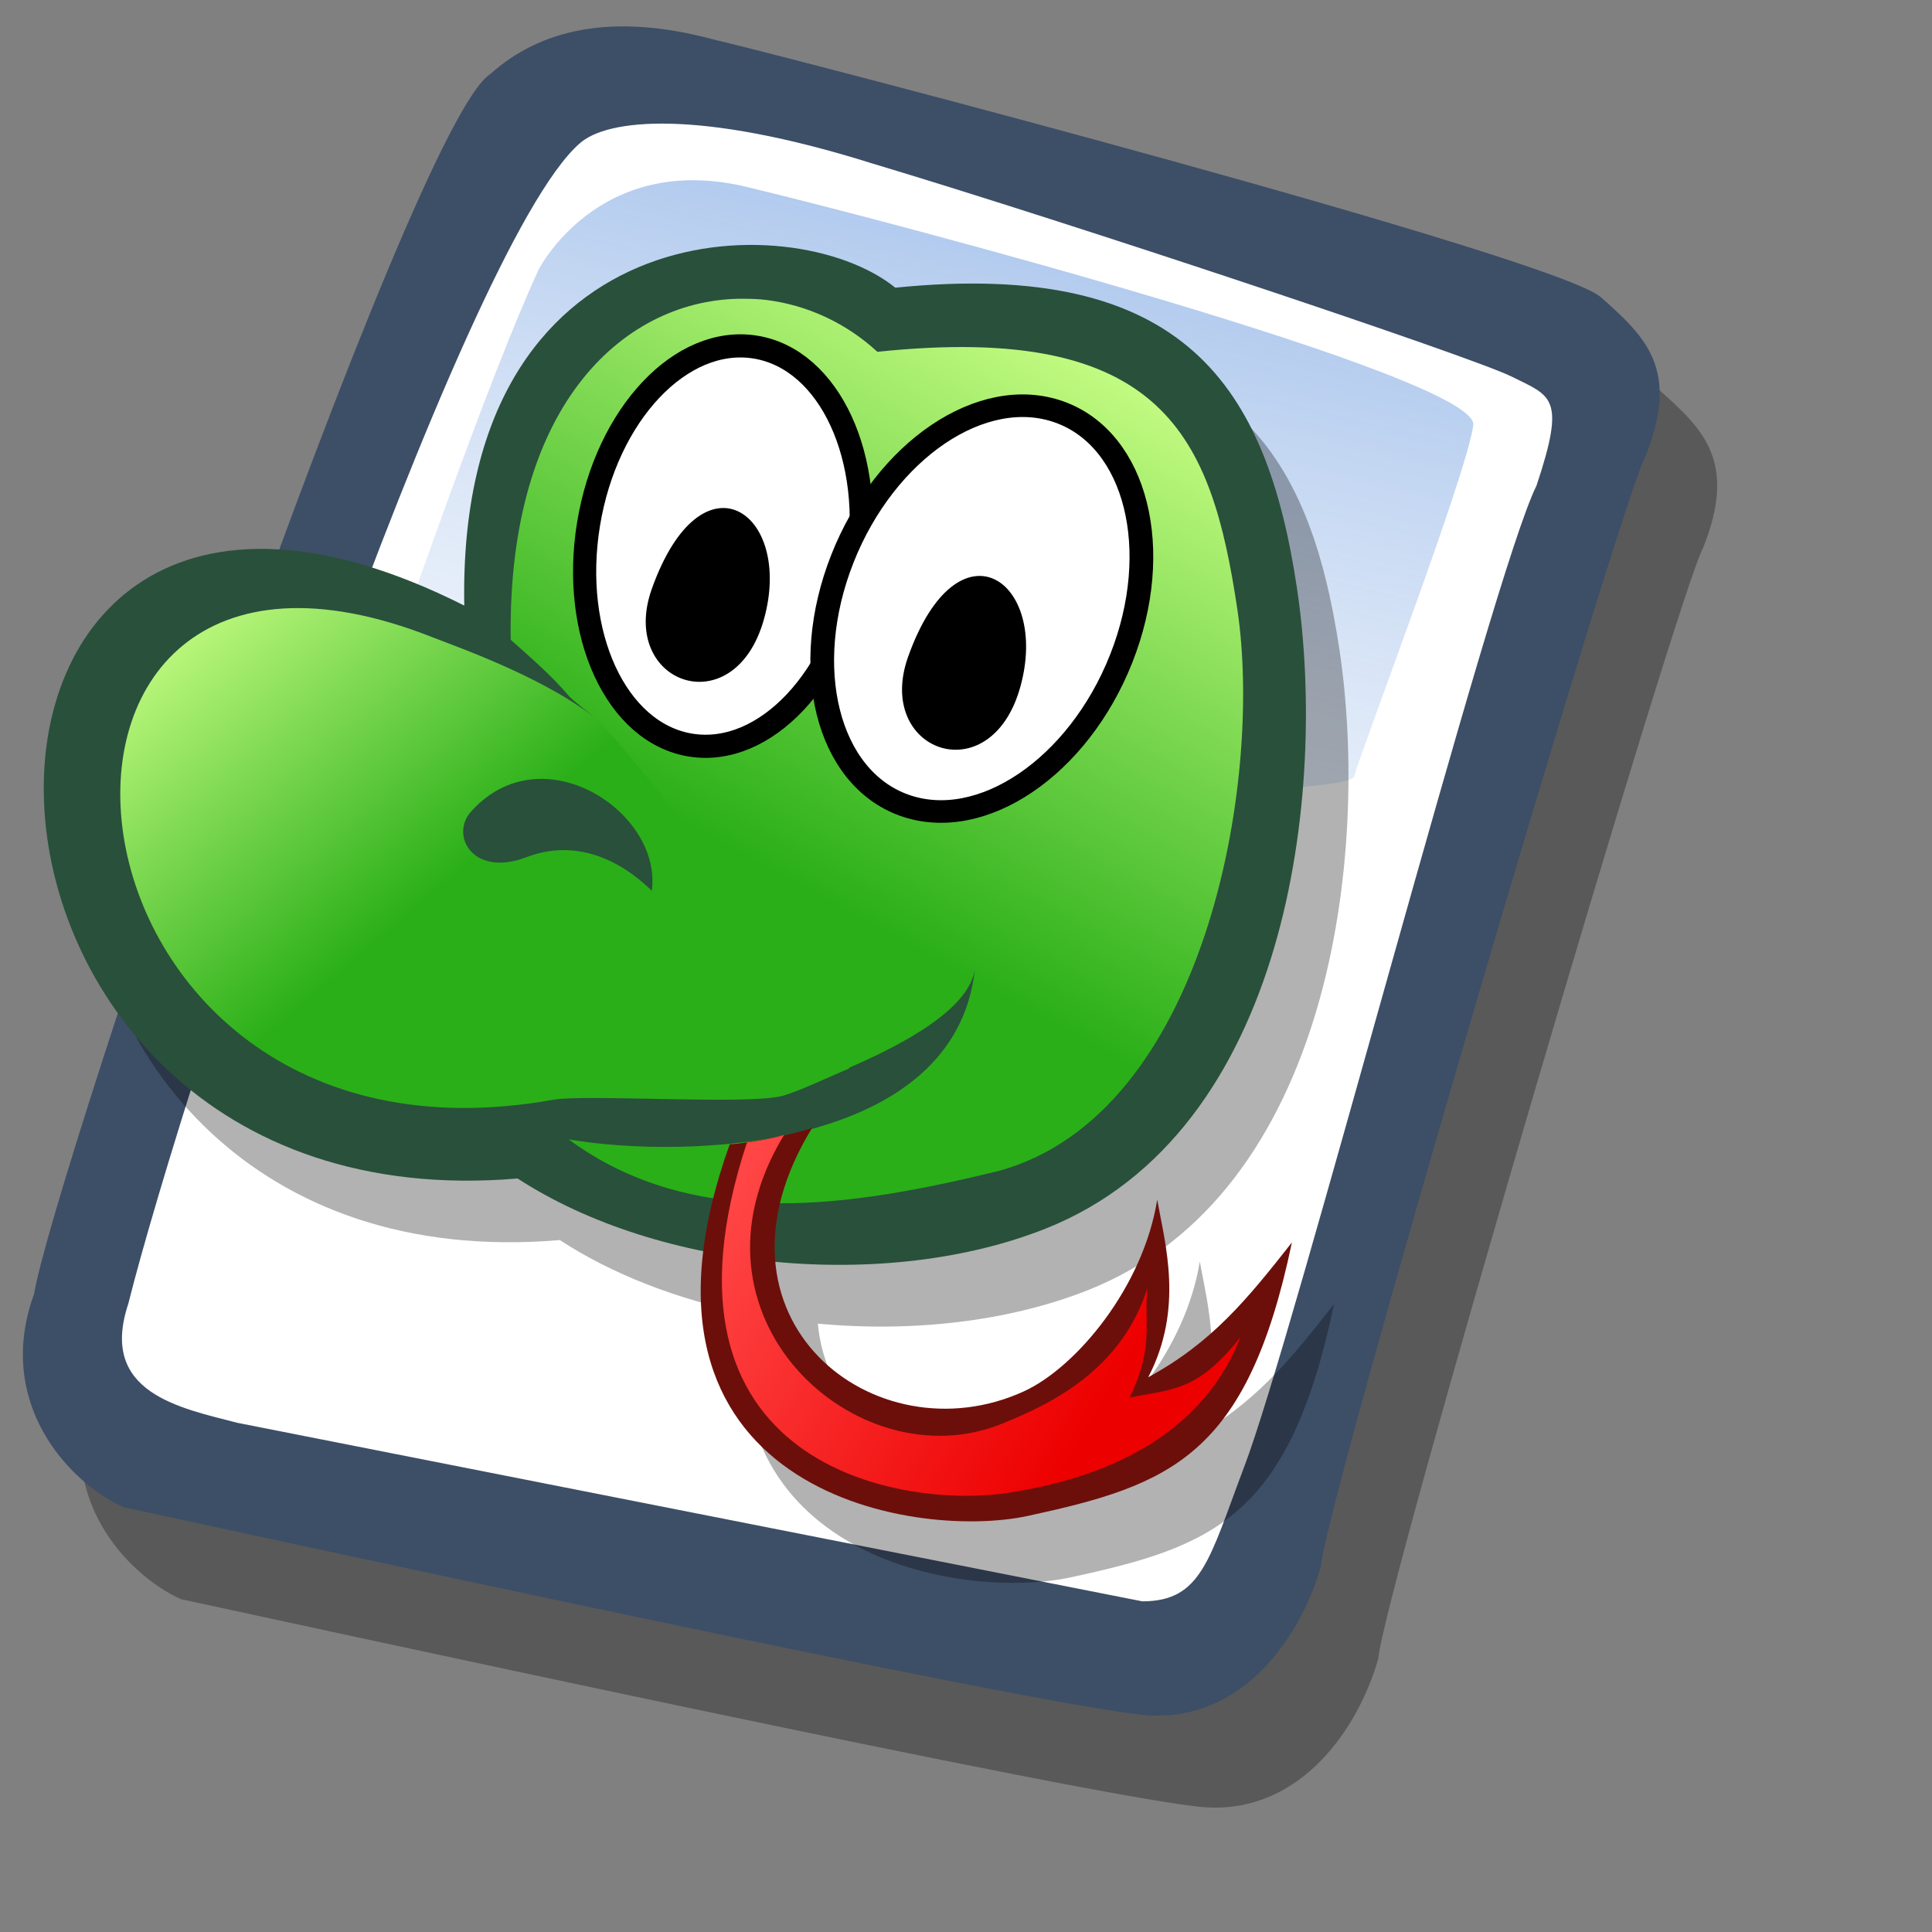 <?xml version="1.0" encoding="UTF-8" standalone="no"?>
<!-- Created with Sodipodi ("http://www.sodipodi.com/") -->

<svg
   xmlns:dc="http://purl.org/dc/elements/1.1/"
   xmlns:cc="http://creativecommons.org/ns#"
   xmlns:rdf="http://www.w3.org/1999/02/22-rdf-syntax-ns#"
   xmlns:svg="http://www.w3.org/2000/svg"
   xmlns="http://www.w3.org/2000/svg"
   xmlns:xlink="http://www.w3.org/1999/xlink"
   xmlns:sodipodi="http://sodipodi.sourceforge.net/DTD/sodipodi-0.dtd"
   xmlns:inkscape="http://www.inkscape.org/namespaces/inkscape"
   id="svg604"
   sodipodi:version="0.32"
   width="72pt"
   height="72pt"
   sodipodi:docname="text-x-python.svg"
   inkscape:version="0.46+devel r21210 custom"
   inkscape:output_extension="org.inkscape.output.svg.inkscape">
  <rect width="100%" height="100%" fill="#808080" stroke="none"/>
  <defs
     id="defs606">
    <linearGradient
       id="linearGradient612">
      <stop
         style="stop-color:#7fa8e3;stop-opacity:0.741;"
         offset="0"
         id="stop613" />
      <stop
         style="stop-color:#ffffff;stop-opacity:0;"
         offset="1"
         id="stop614" />
    </linearGradient>
    <linearGradient
       xlink:href="#linearGradient612"
       id="linearGradient615"
       x1="50.644"
       y1="5.368"
       x2="35.752"
       y2="68.044"
       gradientUnits="userSpaceOnUse"
       spreadMethod="pad" />
    <defs
       id="defs550">
      <linearGradient
         id="linearGradient1828">
        <stop
           style="stop-color:#ffc93f;stop-opacity:1;"
           offset="0"
           id="stop1829" />
        <stop
           style="stop-color:#f1e36c;stop-opacity:1;"
           offset="1"
           id="stop1830" />
      </linearGradient>
      <linearGradient
         id="linearGradient1825">
        <stop
           offset="0"
           style="stop-color:#ffd800;stop-opacity:1;"
           id="stop1827" />
        <stop
           offset="1"
           style="stop-color:#ffd58f;stop-opacity:0;"
           id="stop1826" />
      </linearGradient>
      <linearGradient
         x1="0"
         y1="0"
         x2="1"
         y2="0"
         id="linearGradient632"
         gradientUnits="objectBoundingBox"
         spreadMethod="pad">
        <stop
           style="stop-color:#ffb700;stop-opacity:1;"
           offset="0"
           id="stop633" />
        <stop
           style="stop-color:#ffd58f;stop-opacity:0;"
           offset="1"
           id="stop634" />
      </linearGradient>
      <linearGradient
         x1="0"
         y1="0"
         x2="1"
         y2="0"
         id="linearGradient556"
         gradientUnits="objectBoundingBox"
         spreadMethod="pad">
        <stop
           style="stop-color:#000000;stop-opacity:1;"
           offset="0"
           id="stop557" />
        <stop
           style="stop-color:#bdf2ff;stop-opacity:0.384;"
           offset="1"
           id="stop558" />
      </linearGradient>
      <linearGradient
         x1="60.645"
         y1="19.296"
         x2="35.371"
         y2="69.143"
         id="linearGradient559"
         xlink:href="#linearGradient632"
         gradientUnits="userSpaceOnUse"
         spreadMethod="pad"
         gradientTransform="matrix(1.419,-0.201,0.128,1.111,-136.8,-1.332)" />
      <linearGradient
         x1="85.638"
         y1="17.444"
         x2="73.916"
         y2="54.628"
         id="linearGradient631"
         xlink:href="#linearGradient632"
         gradientUnits="userSpaceOnUse"
         gradientTransform="matrix(1.051,-0.149,0.172,1.499,-123.699,-3.008)"
         spreadMethod="pad" />
      <defs
         id="defs3">
        <sodipodi:namedview
           id="namedview909" />
        <defs
           id="defs1721">
          <linearGradient
             x1="0"
             y1="0"
             x2="1"
             y2="0"
             id="linearGradient1722"
             gradientUnits="objectBoundingBox"
             spreadMethod="pad"
             xlink:href="#linearGradient1825" />
          <linearGradient
             x1="0"
             y1="0"
             x2="1"
             y2="0"
             id="linearGradient1725"
             gradientUnits="objectBoundingBox"
             spreadMethod="pad">
            <stop
               style="stop-color:#000000;stop-opacity:1;"
               offset="0"
               id="stop1726" />
            <stop
               style="stop-color:#bdf2ff;stop-opacity:0.384;"
               offset="1"
               id="stop1727" />
          </linearGradient>
          <linearGradient
             id="linearGradient1728"
             xlink:href="#linearGradient632"
             x1="60.645"
             y1="19.296"
             x2="35.371"
             y2="69.143"
             gradientUnits="userSpaceOnUse"
             spreadMethod="pad" />
          <linearGradient
             xlink:href="#linearGradient632"
             id="linearGradient1729"
             x1="85.638"
             y1="17.444"
             x2="73.916"
             y2="54.628"
             gradientUnits="userSpaceOnUse"
             spreadMethod="pad"
             gradientTransform="scale(0.741,1.35)" />
        </defs>
      </defs>
      <sodipodi:namedview
         id="namedview1730"
         pagecolor="#ffffff"
         bordercolor="#666666"
         borderopacity="1.0"
         inkscape:pageopacity="0.0"
         inkscape:pageshadow="2"
         inkscape:zoom="2.4559706"
         inkscape:cx="113.94414"
         inkscape:cy="73.007956"
         inkscape:window-width="812"
         inkscape:window-height="560"
         inkscape:window-x="103"
         inkscape:window-y="56" />
      <linearGradient
         inkscape:collect="always"
         xlink:href="#linearGradient1828"
         id="linearGradient1831"
         gradientTransform="matrix(0.564,0,0,0.564,50.398,45.073)"
         x1="32.051"
         y1="14.658"
         x2="32.051"
         y2="75.934"
         gradientUnits="userSpaceOnUse" />
    </defs>
    <defs
       id="defs550-4">
      <linearGradient
         id="linearGradient1828-3">
        <stop
           id="stop1829-7"
           offset="0"
           style="stop-color:#ffc93f;stop-opacity:1;" />
        <stop
           id="stop1830-2"
           offset="1"
           style="stop-color:#f1e36c;stop-opacity:1;" />
      </linearGradient>
      <linearGradient
         id="linearGradient1825-7">
        <stop
           id="stop1827-3"
           style="stop-color:#ffd800;stop-opacity:1;"
           offset="0" />
        <stop
           id="stop1826-3"
           style="stop-color:#ffd58f;stop-opacity:0;"
           offset="1" />
      </linearGradient>
      <linearGradient
         spreadMethod="pad"
         gradientUnits="objectBoundingBox"
         id="linearGradient632-9"
         y2="0"
         x2="1"
         y1="0"
         x1="0">
        <stop
           id="stop633-2"
           offset="0"
           style="stop-color:#ffb700;stop-opacity:1;" />
        <stop
           id="stop634-4"
           offset="1"
           style="stop-color:#ffd58f;stop-opacity:0;" />
      </linearGradient>
      <linearGradient
         spreadMethod="pad"
         gradientUnits="objectBoundingBox"
         id="linearGradient556-4"
         y2="0"
         x2="1"
         y1="0"
         x1="0">
        <stop
           id="stop557-4"
           offset="0"
           style="stop-color:#000000;stop-opacity:1;" />
        <stop
           id="stop558-9"
           offset="1"
           style="stop-color:#bdf2ff;stop-opacity:0.384;" />
      </linearGradient>
      <linearGradient
         gradientTransform="matrix(1.419,-0.201,0.128,1.111,-136.8,-1.332)"
         spreadMethod="pad"
         gradientUnits="userSpaceOnUse"
         xlink:href="#linearGradient632-9"
         id="linearGradient559-9"
         y2="69.143"
         x2="35.371"
         y1="19.296"
         x1="60.645" />
      <linearGradient
         spreadMethod="pad"
         gradientTransform="matrix(1.051,-0.149,0.172,1.499,-123.699,-3.008)"
         gradientUnits="userSpaceOnUse"
         xlink:href="#linearGradient632-9"
         id="linearGradient631-3"
         y2="54.628"
         x2="73.916"
         y1="17.444"
         x1="85.638" />
      <defs
         id="defs3-8">
        <sodipodi:namedview
           id="namedview909-3" />
        <defs
           id="defs1721-2">
          <linearGradient
             xlink:href="#linearGradient1825-7"
             spreadMethod="pad"
             gradientUnits="objectBoundingBox"
             id="linearGradient1722-9"
             y2="0"
             x2="1"
             y1="0"
             x1="0" />
          <linearGradient
             spreadMethod="pad"
             gradientUnits="objectBoundingBox"
             id="linearGradient1725-5"
             y2="0"
             x2="1"
             y1="0"
             x1="0">
            <stop
               id="stop1726-4"
               offset="0"
               style="stop-color:#000000;stop-opacity:1;" />
            <stop
               id="stop1727-3"
               offset="1"
               style="stop-color:#bdf2ff;stop-opacity:0.384;" />
          </linearGradient>
          <linearGradient
             spreadMethod="pad"
             gradientUnits="userSpaceOnUse"
             y2="69.143"
             x2="35.371"
             y1="19.296"
             x1="60.645"
             xlink:href="#linearGradient632-9"
             id="linearGradient1728-9" />
          <linearGradient
             gradientTransform="scale(0.741,1.35)"
             spreadMethod="pad"
             gradientUnits="userSpaceOnUse"
             y2="54.628"
             x2="73.916"
             y1="17.444"
             x1="85.638"
             id="linearGradient1729-4"
             xlink:href="#linearGradient632-9" />
        </defs>
      </defs>
      <sodipodi:namedview
         inkscape:window-y="56"
         inkscape:window-x="103"
         inkscape:window-height="560"
         inkscape:window-width="812"
         inkscape:cy="73.007956"
         inkscape:cx="113.94414"
         inkscape:zoom="2.4559706"
         inkscape:pageshadow="2"
         inkscape:pageopacity="0.0"
         borderopacity="1.0"
         bordercolor="#666666"
         pagecolor="#ffffff"
         id="namedview1730-9" />
      <linearGradient
         gradientUnits="userSpaceOnUse"
         y2="75.934"
         x2="32.051"
         y1="14.658"
         x1="32.051"
         gradientTransform="matrix(0.564,0,0,0.564,50.398,45.073)"
         id="linearGradient1831-5"
         xlink:href="#linearGradient1828-3"
         inkscape:collect="always" />
    </defs>
    <linearGradient
       gradientUnits="userSpaceOnUse"
       y2="65.326"
       x2="45.797"
       y1="79.144"
       x1="69.481"
       id="linearGradient2890-6"
       xlink:href="#linearGradient2884-9"
       inkscape:collect="always" />
    <linearGradient
       y2="16.673"
       x2="52.791"
       y1="36.914"
       x1="42.088"
       gradientTransform="matrix(1.797,0.022,-0.022,1.797,-27.05,-24.962)"
       gradientUnits="userSpaceOnUse"
       id="linearGradient2243-4"
       xlink:href="#linearGradient9056-8"
       inkscape:collect="always" />
    <linearGradient
       y2="28.532"
       x2="19.735"
       y1="39.43"
       x1="29.269"
       gradientTransform="matrix(1.797,0.022,-0.022,1.797,-27.05,-24.962)"
       gradientUnits="userSpaceOnUse"
       id="linearGradient2241-4"
       xlink:href="#linearGradient9056-8"
       inkscape:collect="always" />
    <defs
       id="defs550-8">
      <linearGradient
         id="linearGradient1828-7">
        <stop
           id="stop1829-4"
           offset="0"
           style="stop-color:#ffc93f;stop-opacity:1;" />
        <stop
           id="stop1830-1"
           offset="1"
           style="stop-color:#f1e36c;stop-opacity:1;" />
      </linearGradient>
      <linearGradient
         id="linearGradient1825-6">
        <stop
           id="stop1827-38"
           style="stop-color:#ffd800;stop-opacity:1;"
           offset="0" />
        <stop
           id="stop1826-5"
           style="stop-color:#ffd58f;stop-opacity:0;"
           offset="1" />
      </linearGradient>
      <linearGradient
         spreadMethod="pad"
         gradientUnits="objectBoundingBox"
         id="linearGradient632-5"
         y2="0"
         x2="1"
         y1="0"
         x1="0">
        <stop
           id="stop633-0"
           offset="0"
           style="stop-color:#ffb700;stop-opacity:1;" />
        <stop
           id="stop634-1"
           offset="1"
           style="stop-color:#ffd58f;stop-opacity:0;" />
      </linearGradient>
      <linearGradient
         spreadMethod="pad"
         gradientUnits="objectBoundingBox"
         id="linearGradient556-2"
         y2="0"
         x2="1"
         y1="0"
         x1="0">
        <stop
           id="stop557-6"
           offset="0"
           style="stop-color:#000000;stop-opacity:1;" />
        <stop
           id="stop558-4"
           offset="1"
           style="stop-color:#bdf2ff;stop-opacity:0.384;" />
      </linearGradient>
      <linearGradient
         gradientTransform="matrix(1.419,-0.201,0.128,1.111,-136.8,-1.332)"
         spreadMethod="pad"
         gradientUnits="userSpaceOnUse"
         xlink:href="#linearGradient632-5"
         id="linearGradient559-8"
         y2="69.143"
         x2="35.371"
         y1="19.296"
         x1="60.645" />
      <linearGradient
         spreadMethod="pad"
         gradientTransform="matrix(1.051,-0.149,0.172,1.499,-123.699,-3.008)"
         gradientUnits="userSpaceOnUse"
         xlink:href="#linearGradient632-5"
         id="linearGradient631-5"
         y2="54.628"
         x2="73.916"
         y1="17.444"
         x1="85.638" />
      <defs
         id="defs3-6">
        <sodipodi:namedview
           id="namedview909-2" />
        <defs
           id="defs1721-5">
          <linearGradient
             xlink:href="#linearGradient1825-6"
             spreadMethod="pad"
             gradientUnits="objectBoundingBox"
             id="linearGradient1722-2"
             y2="0"
             x2="1"
             y1="0"
             x1="0" />
          <linearGradient
             spreadMethod="pad"
             gradientUnits="objectBoundingBox"
             id="linearGradient1725-6"
             y2="0"
             x2="1"
             y1="0"
             x1="0">
            <stop
               id="stop1726-9"
               offset="0"
               style="stop-color:#000000;stop-opacity:1;" />
            <stop
               id="stop1727-1"
               offset="1"
               style="stop-color:#bdf2ff;stop-opacity:0.384;" />
          </linearGradient>
          <linearGradient
             spreadMethod="pad"
             gradientUnits="userSpaceOnUse"
             y2="69.143"
             x2="35.371"
             y1="19.296"
             x1="60.645"
             xlink:href="#linearGradient632-5"
             id="linearGradient1728-3" />
          <linearGradient
             gradientTransform="scale(0.741,1.35)"
             spreadMethod="pad"
             gradientUnits="userSpaceOnUse"
             y2="54.628"
             x2="73.916"
             y1="17.444"
             x1="85.638"
             id="linearGradient1729-3"
             xlink:href="#linearGradient632-5" />
        </defs>
      </defs>
      <sodipodi:namedview
         inkscape:window-y="56"
         inkscape:window-x="103"
         inkscape:window-height="560"
         inkscape:window-width="812"
         inkscape:cy="73.007956"
         inkscape:cx="113.94414"
         inkscape:zoom="2.4559706"
         inkscape:pageshadow="2"
         inkscape:pageopacity="0.0"
         borderopacity="1.0"
         bordercolor="#666666"
         pagecolor="#ffffff"
         id="namedview1730-1" />
      <linearGradient
         gradientUnits="userSpaceOnUse"
         y2="75.934"
         x2="32.051"
         y1="14.658"
         x1="32.051"
         gradientTransform="matrix(0.564,0,0,0.564,50.398,45.073)"
         id="linearGradient1831-6"
         xlink:href="#linearGradient1828-7"
         inkscape:collect="always" />
    </defs>
    <linearGradient
       id="linearGradient9056-8">
      <stop
         id="stop9058-0"
         offset="0"
         style="stop-color:#2aaf18;stop-opacity:1;" />
      <stop
         id="stop9060-9"
         offset="1"
         style="stop-color:#cbff87;stop-opacity:1;" />
    </linearGradient>
    <linearGradient
       id="linearGradient2884-9"
       inkscape:collect="always">
      <stop
         id="stop2886-7"
         offset="0"
         style="stop-color:#ed0000;stop-opacity:1;" />
      <stop
         id="stop2888-3"
         offset="1"
         style="stop-color:#ff4545;stop-opacity:1" />
    </linearGradient>
  </defs>
  <sodipodi:namedview
     id="base"
     inkscape:zoom="5.066159"
     inkscape:cx="26.549834"
     inkscape:cy="55.286288"
     inkscape:window-width="1012"
     inkscape:window-height="728"
     inkscape:window-x="2"
     inkscape:window-y="1"
     inkscape:current-layer="svg604"
     showgrid="false" />
  <path
     style="fill:#000000;fill-rule:evenodd;stroke:none;stroke-opacity:1;stroke-width:1pt;stroke-linejoin:miter;stroke-linecap:butt;fill-opacity:0.301;"
     d="M 12.816 74.753 C 10.386 73.648 7.071 70.113 8.839 65.251 C 9.723 59.948 25.633 13.102 29.168 10.892 C 31.378 8.904 34.582 8.13 39.112 9.346 C 42.868 10.229 76.677 19.068 78.666 20.836 C 80.654 22.604 82.201 24.04 80.654 27.907 C 79.55 29.896 66.402 74.532 66.181 77.405 C 65.297 80.498 62.756 84.255 58.557 84.034 C 54.359 83.813 15.91 75.416 12.816 74.753 z "
     id="path794"
     sodipodi:nodetypes="ccccccccc"
     transform="matrix(1.115,0,0,1.115,-5.305,-3.889)" />
  <path
     style="fill:#3d4e67;fill-rule:evenodd;stroke:none;stroke-opacity:1;stroke-width:1pt;stroke-linejoin:miter;stroke-linecap:butt;fill-opacity:1;"
     d="M 12.816 74.753 C 10.386 73.648 7.071 70.113 8.839 65.251 C 9.723 59.948 25.633 13.102 29.168 10.892 C 31.378 8.904 34.582 8.13 39.112 9.346 C 42.868 10.229 76.677 19.068 78.666 20.836 C 80.654 22.604 82.201 24.04 80.654 27.907 C 79.55 29.896 66.402 74.532 66.181 77.405 C 65.297 80.498 62.756 84.255 58.557 84.034 C 54.359 83.813 15.91 75.416 12.816 74.753 z "
     id="path609"
     sodipodi:nodetypes="ccccccccc"
     transform="matrix(1.115,0,0,1.115,-8.162,-8.461)" />
  <path
     style="fill:#ffffff;fill-rule:evenodd;stroke:none;stroke-opacity:1;stroke-width:1pt;stroke-linejoin:miter;stroke-linecap:butt;fill-opacity:1;"
     d="M 17.899 70.996 C 15.358 70.334 11.711 69.671 13.037 65.693 C 15.468 55.971 27.842 18.626 33.146 13.986 C 34.361 12.881 38.449 12.439 46.183 14.87 C 55.022 17.521 72.92 23.488 74.688 24.372 C 76.456 25.256 77.119 25.256 75.793 29.233 C 73.804 33.211 64.966 67.24 62.756 72.985 C 61.209 77.073 60.877 78.951 58.226 78.951 "
     id="path608"
     sodipodi:nodetypes="cccccccs"
     transform="matrix(1.115,0,0,1.115,-8.162,-8.461)" />
  <path
     style="fill:url(#linearGradient615);fill-rule:evenodd;stroke:none;stroke-opacity:1;stroke-width:1pt;stroke-linejoin:miter;stroke-linecap:butt;fill-opacity:1;"
     d="M 28.75 13.75 C 28.75 13.75 31.875 7.5 39.688 9.375 C 47.5 11.25 78.125 19.375 77.812 21.875 C 77.5 24.375 71.875 39.062 71.562 40.312 C 71.25 41.562 42.5 40.938 31.562 47.5 C 20.625 54.062 12.5 59.688 12.5 59.688 C 12.5 59.688 23.75 24.688 28.75 13.75 z "
     id="path636"
     transform="matrix(0.947,0,0,0.947,-0.481,0.41)" />
  <g
     id="g3356"
     transform="matrix(0.767,0,0,0.767,0.744,10.362)">
    <path
       id="path2616"
       d="M 50.236,6.36 C 41.681,6.444 31.528,12.127 31.857,29.717 -5.347,10.973 -4.7,70.23 35.296,66.827 c 3.413,2.224 7.61,3.839 12.055,4.742 -1.93,16.148 14.414,18.545 21.027,17.112 9.259,-2.005 14.177,-3.859 17.075,-17.705 -2.903,3.69 -5.156,6.486 -9.288,8.734 2.326,-4.469 1.092,-8.665 0.593,-11.5 -0.907,5.668 -5.253,10.857 -8.656,12.409 -7.159,3.266 -15.418,-0.941 -16.087,-8.378 6.103,0.572 12.361,-0.131 17.51,-2.174 15.78,-6.26 18.255,-28.307 16.284,-41.457 C 83.862,15.611 78.59,7.225 59.762,9.127 57.676,7.439 54.125,6.322 50.236,6.36 z"
       style="fill:#000000;fill-opacity:0.303;fill-rule:evenodd;stroke:none" />
    <path
       sodipodi:nodetypes="cccssc"
       id="path2223"
       d="M 32.562,62.837 C -7.434,66.24 -8.097,6.978 29.108,25.722 28.629,0.137 50.355,-0.274 57.032,5.128 75.86,3.227 81.105,11.6 83.053,24.6 85.023,37.75 82.543,59.828 66.762,66.088 56.442,70.182 41.716,68.801 32.562,62.837 z"
       style="fill:#29503b;fill-opacity:1;fill-rule:evenodd;stroke:none" />
    <path
       sodipodi:nodetypes="cccsssc"
       style="fill:url(#linearGradient2241-4);fill-opacity:1;fill-rule:evenodd;stroke:none"
       d="M 54.064,55.696 C 51.289,51.436 48.096,45.346 45.891,42.236 43.219,39.099 41.506,35.483 37.992,33.33 34.62,30.471 28.62,28.396 27.056,27.778 -2.937,15.928 1.027,63.805 34.882,57.735 c 2.06,-0.369 12.485,0.341 14.782,-0.237 0.998,-0.251 2.926,-1.171 4.4,-1.801 z"
       id="path2234" />
    <path
       sodipodi:nodetypes="cccssccccscsc"
       id="path2232"
       d="M 47.174,5.844 C 39.692,5.808 31.894,12.443 32.115,27.936 c 1.194,1.073 2.587,2.245 3.834,3.715 0.779,0.724 1.524,1.169 2.332,2.055 2.081,2.282 4.296,5.127 6.798,8.655 2.205,3.109 5.961,9.138 8.735,13.397 3.831,-1.638 8.034,-3.923 8.379,-6.521 C 60.952,61.102 43.304,61.591 35.87,60.303 44.092,66.36 54.408,64.608 63.696,62.359 77.082,58.73 80.876,37.217 79.19,25.96 77.522,14.832 74.474,7.33 55.87,9.282 53.833,7.405 51.308,6.25 48.676,5.923 48.183,5.862 47.673,5.847 47.174,5.844 z"
       style="fill:url(#linearGradient2243-4);fill-opacity:1;fill-rule:evenodd;stroke:none" />
    <path
       sodipodi:nodetypes="cscccscc"
       id="path4187"
       d="m 51.644,59.558 c -7.561,12.327 4.069,21.471 13.703,17.076 3.403,-1.552 7.744,-6.757 8.652,-12.425 0.499,2.835 1.745,7.036 -0.582,11.504 4.133,-2.248 6.405,-5.041 9.308,-8.731 -2.898,13.846 -7.846,15.71 -17.105,17.715 -7.467,1.617 -27.354,-1.646 -19.316,-24.076 1.039,-0.027 4.417,-0.703 5.34,-1.063 z"
       style="fill:#6c0f0a;fill-opacity:1;fill-rule:evenodd;stroke:none" />
    <path
       sodipodi:nodetypes="ccss"
       id="path4189"
       d="m 29.545,39.069 c 4.582,-5.124 12.403,0.019 11.711,5.131 -2.349,-2.304 -5.226,-3.284 -8.105,-2.182 -3.495,1.338 -4.983,-1.409 -3.606,-2.95 z"
       style="fill:#29503b;fill-opacity:1;fill-rule:evenodd;stroke:none" />
    <path
       style="fill:url(#linearGradient2890-6);fill-opacity:1;fill-rule:evenodd;stroke:none"
       d="m 49.828,60.013 c -7.189,11.782 4.719,22.494 14.07,18.729 3.19,-1.284 7.766,-3.452 9.473,-8.817 -0.261,2.151 0.467,3.799 -1.158,7.106 2.781,-0.556 4.42,-0.396 7.18,-3.923 -2.256,5.815 -7.754,8.952 -14.943,10.081 -7.009,1.105 -23.935,-1.692 -17.031,-22.678 0.949,-0.157 1.509,-0.23 2.409,-0.499 z"
       id="path5162"
       sodipodi:nodetypes="cscccscc" />
    <path
       transform="matrix(1.248,0.204,-0.204,1.248,4.662,-23.643)"
       d="m 44.943,30.262 c 0,5.704 -3.124,10.329 -6.979,10.329 -3.854,0 -6.979,-4.624 -6.979,-10.329 0,-5.704 3.124,-10.329 6.979,-10.329 3.854,0 6.979,4.624 6.979,10.329 z"
       sodipodi:ry="10.328515"
       sodipodi:rx="6.9787269"
       sodipodi:cy="30.2621"
       sodipodi:cx="37.964272"
       id="path2230"
       style="color:#000000;fill:#ffffff;fill-opacity:1;fill-rule:evenodd;stroke:#000000;stroke-width:1.186;stroke-linecap:butt;stroke-linejoin:miter;stroke-miterlimit:4;stroke-opacity:1;stroke-dasharray:none;stroke-dashoffset:0;marker:none;visibility:visible;display:inline;overflow:visible;enable-background:accumulate"
       sodipodi:type="arc" />
    <path
       sodipodi:type="arc"
       style="color:#000000;fill:#ffffff;fill-opacity:1;fill-rule:evenodd;stroke:#000000;stroke-width:1.111;stroke-linecap:butt;stroke-linejoin:miter;stroke-miterlimit:4;stroke-opacity:1;stroke-dasharray:none;stroke-dashoffset:0;marker:none;visibility:visible;display:inline;overflow:visible;enable-background:accumulate"
       id="path2233"
       sodipodi:cx="37.964272"
       sodipodi:cy="30.2621"
       sodipodi:rx="6.9787269"
       sodipodi:ry="10.328515"
       d="m 44.943,30.262 c 0,5.704 -3.124,10.329 -6.979,10.329 -3.854,0 -6.979,-4.624 -6.979,-10.329 0,-5.704 3.124,-10.329 6.979,-10.329 3.854,0 6.979,4.624 6.979,10.329 z"
       transform="matrix(1.294,0.464,-0.487,1.233,28.248,-29.009)" />
    <path
       sodipodi:nodetypes="css"
       id="path4170"
       d="m 41.262,24.625 c 3.244,-9.077 9.186,-4.948 7.265,1.964 -1.921,6.912 -9.467,4.196 -7.265,-1.964 z"
       style="fill:#000000;fill-opacity:1;fill-rule:evenodd;stroke:none" />
    <path
       sodipodi:nodetypes="css"
       id="path4172"
       d="m 57.866,29.025 c 3.244,-9.077 9.186,-4.948 7.265,1.964 -1.921,6.912 -9.467,4.196 -7.265,-1.964 z"
       style="fill:#000000;fill-opacity:1;fill-rule:evenodd;stroke:none" />
  </g>
</svg>
